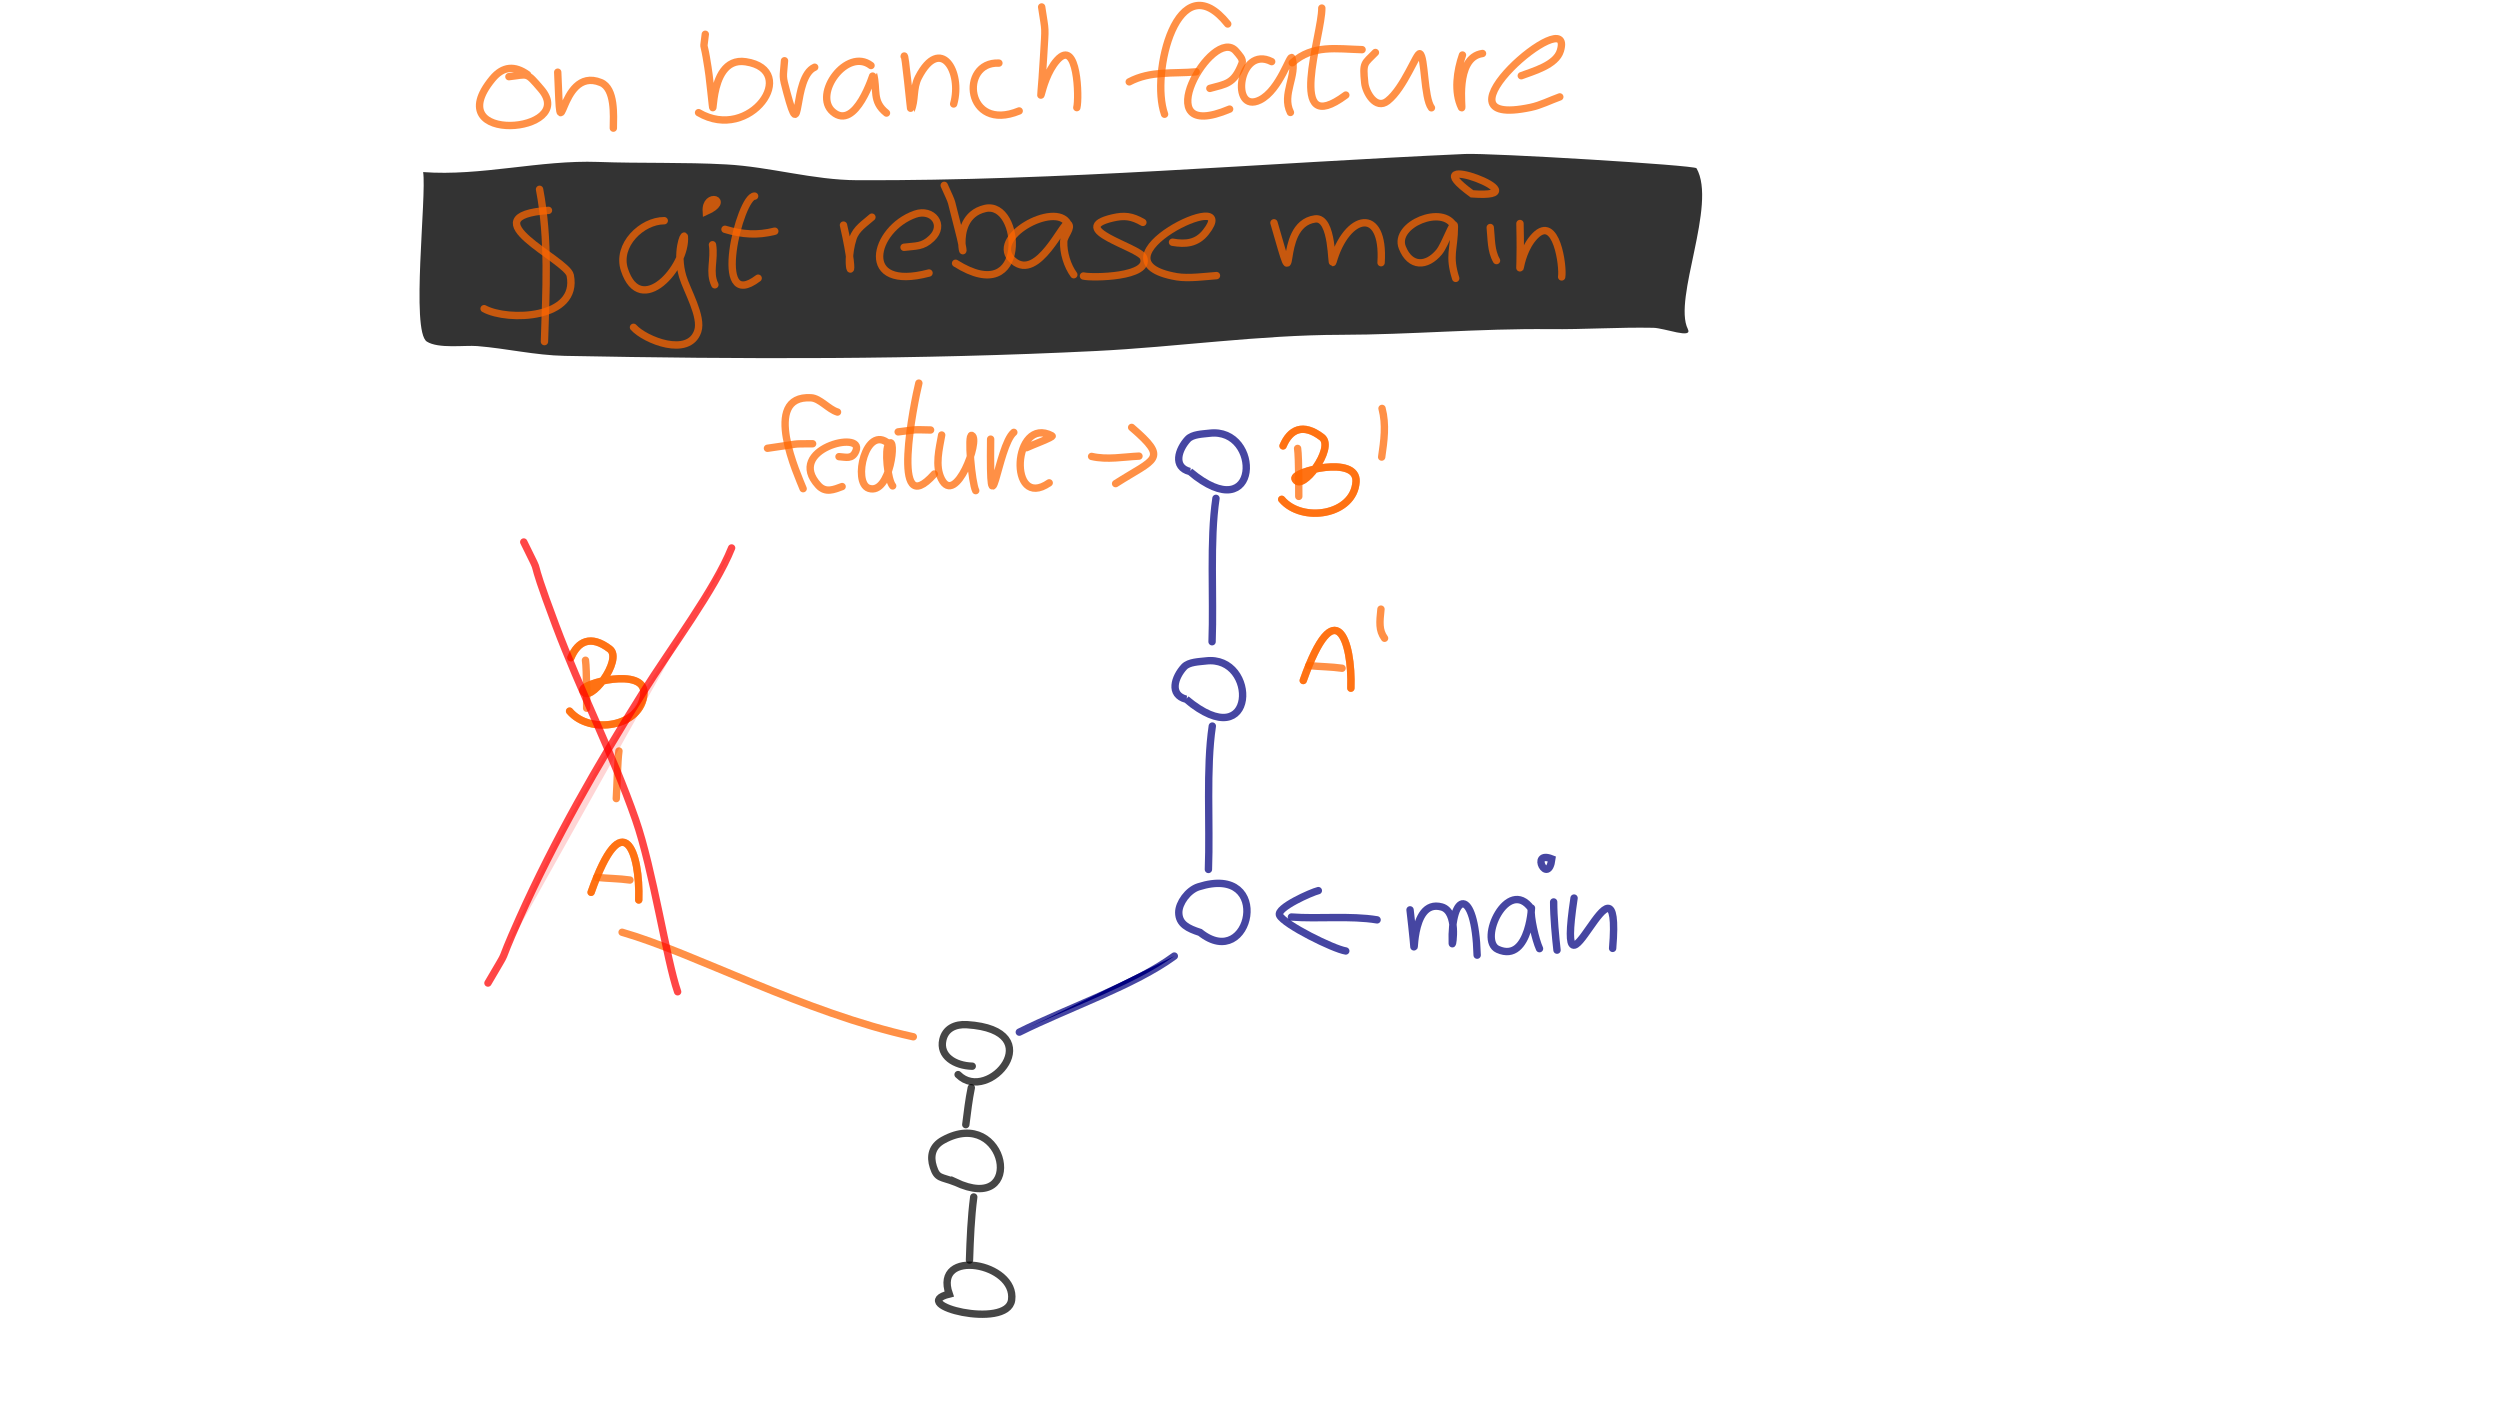 <?xml version="1.0" encoding="UTF-8" standalone="no"?>
<svg
   width="1280"
   height="720"
   viewBox="0 0 338.667 190.5"
   version="1.1"
   id="svg730"
   inkscape:version="1.1 (1:1.1+202105261518+ce6663b3b7)"
   sodipodi:docname="rebasing.svg"
   inkscape:export-filename="/home/bjoern/work/projekte/git-workshop/rebasing/rebase-05.png"
   inkscape:export-xdpi="95"
   inkscape:export-ydpi="95"
   xmlns:inkscape="http://www.inkscape.org/namespaces/inkscape"
   xmlns:sodipodi="http://sodipodi.sourceforge.net/DTD/sodipodi-0.dtd"
   xmlns="http://www.w3.org/2000/svg"
   xmlns:svg="http://www.w3.org/2000/svg"
   xmlns:rdf="http://www.w3.org/1999/02/22-rdf-syntax-ns#"
   xmlns:cc="http://creativecommons.org/ns#"
   xmlns:dc="http://purl.org/dc/elements/1.1/">
  <defs
     id="defs724" />
  <sodipodi:namedview
     id="base"
     pagecolor="#ffffff"
     bordercolor="#666666"
     borderopacity="1.0"
     inkscape:pageopacity="0.0"
     inkscape:pageshadow="2"
     inkscape:zoom="0.92370266"
     inkscape:cx="620.87079"
     inkscape:cy="383.78151"
     inkscape:document-units="mm"
     inkscape:current-layer="layer5"
     inkscape:document-rotation="0"
     showgrid="false"
     units="px"
     inkscape:window-width="1920"
     inkscape:window-height="1043"
     inkscape:window-x="1920"
     inkscape:window-y="1440"
     inkscape:window-maximized="1"
     inkscape:snap-global="false"
     showguides="false"
     inkscape:pagecheckerboard="0">
    <inkscape:grid
       type="xygrid"
       id="grid784"
       spacingx="33.867"
       spacingy="33.867"
       empcolor="#3f3fff"
       empopacity="0.459"
       color="#3f3fff"
       opacity="0.165"
       empspacing="2" />
  </sodipodi:namedview>
  <g
     inkscape:label="Before"
     inkscape:groupmode="layer"
     id="layer1"
     style="display:inline">
    <path
       style="fill:none;stroke:#000000;stroke-width:1;stroke-linecap:round;stroke-miterlimit:4;stroke-dasharray:none;stroke-opacity:0.723"
       d="m 128.587,175.297 c -2.208,-6.285 9.142,-4.211 8.452,0.813 -0.56,4.07 -14.285,0.641 -8.452,-0.813 z"
       id="path2409" />
    <path
       style="fill:none;stroke:#000000;stroke-width:1;stroke-linecap:round;stroke-miterlimit:4;stroke-dasharray:none;stroke-opacity:0.723"
       d="m 131.334,170.701 c 0.091,-2.853 0.213,-5.767 0.575,-8.551"
       id="path2411" />
    <path
       style="fill:none;stroke:#000000;stroke-width:1;stroke-linecap:round;stroke-miterlimit:4;stroke-dasharray:none;stroke-opacity:0.723"
       d="m 129.375,160.119 c -1.924,-0.732 -2.416,-0.42 -2.938,-2.032 -0.471,-1.454 -0.195,-2.798 1.331,-3.639 8.577,-4.725 11.333,10.29 1.607,5.67 z"
       id="path2413" />
    <path
       style="fill:none;stroke:#000000;stroke-width:1;stroke-linecap:round;stroke-miterlimit:4;stroke-dasharray:none;stroke-opacity:0.723"
       d="m 130.833,152.353 c 0.213,-1.661 0.414,-3.421 0.745,-5.002"
       id="path2415" />
    <path
       style="fill:none;stroke:#000000;stroke-width:1;stroke-linecap:round;stroke-miterlimit:4;stroke-dasharray:none;stroke-opacity:0.723"
       d="m 131.706,144.435 c -2.361,-0.064 -4.494,-1.374 -3.981,-3.585 0.344,-1.481 1.624,-2.143 3.257,-2.041 11.51,0.722 2.935,10.914 -1.192,6.763"
       id="path2417" />
    <path
       style="display:inline;fill:#000080;stroke:#000080;stroke-width:1;stroke-linecap:round;stroke-miterlimit:4;stroke-dasharray:none;stroke-opacity:0.723"
       d="m 138.084,139.821 c 6.506,-3.251 15.688,-6.394 20.997,-10.307"
       id="path2681" />
    <path
       style="display:inline;fill:none;stroke:#000080;stroke-width:1;stroke-linecap:round;stroke-miterlimit:4;stroke-dasharray:none;stroke-opacity:0.723"
       d="m 162.568,126.312 c -1.629,-0.528 -2.871,-1.116 -2.885,-2.691 -0.011,-1.275 1.255,-3.033 2.672,-3.485 10.225,-3.262 7.101,11.666 0.213,6.176 z"
       id="path2683" />
    <path
       style="display:inline;fill:none;stroke:#ff6600;stroke-width:1;stroke-linecap:round;stroke-miterlimit:4;stroke-dasharray:none;stroke-opacity:0.723"
       d="M 123.724,140.451 C 108.931,137.208 93.998,129.074 84.274,126.291"
       id="path2850" />
    <path
       style="display:inline;fill:none;stroke:#ff6600;stroke-width:1;stroke-linecap:round;stroke-miterlimit:4;stroke-dasharray:none;stroke-opacity:0.723"
       d="m 80.077,120.878 c 4.317,-12.251 6.677,-5.409 6.451,1.038"
       id="path2852" />
    <path
       style="display:inline;fill:none;stroke:#ff6600;stroke-width:1;stroke-linecap:round;stroke-miterlimit:4;stroke-dasharray:none;stroke-opacity:0.723"
       d="m 80.844,118.855 c 1.493,0.157 3.009,0.15 4.492,0.361"
       id="path2854" />
    <path
       style="display:inline;fill:none;stroke:#ff6600;stroke-width:1;stroke-linecap:round;stroke-miterlimit:4;stroke-dasharray:none;stroke-opacity:0.723"
       d="m 83.484,108.183 c 0.118,-1.855 0.166,-5.036 0.362,-6.447"
       id="path2856" />
    <path
       style="display:inline;fill:none;stroke:#ff6600;stroke-width:1;stroke-linecap:round;stroke-miterlimit:4;stroke-dasharray:none;stroke-opacity:0.723"
       d="m 79.311,89.438 c 0.193,1.292 0.16,6.449 0.16,6.501"
       id="path2858" />
    <path
       style="display:inline;fill:none;stroke:#ff6600;stroke-width:1;stroke-linecap:round;stroke-miterlimit:4;stroke-dasharray:none;stroke-opacity:0.723"
       d="m 77.342,89.095 c 0.948,-2.231 2.681,-3.137 5.258,-1.174 1.876,1.429 -2.843,7.655 -3.64,5.625 -0.381,-0.969 8.505,-3.266 8.271,0.406 -0.29,4.548 -7.331,5.631 -10.07,2.384"
       id="path2860" />
    <path
       style="display:inline;fill:none;stroke:#ff6600;stroke-width:1;stroke-linecap:round;stroke-miterlimit:4;stroke-dasharray:none;stroke-opacity:0.723"
       d="m 80.077,120.878 c 4.317,-12.251 6.677,-5.409 6.451,1.038"
       id="path7460" />
    <path
       style="display:inline;fill:none;stroke:#ff6600;stroke-width:1;stroke-linecap:round;stroke-miterlimit:4;stroke-dasharray:none;stroke-opacity:0.723"
       d="m 77.342,89.095 c 0.948,-2.231 2.681,-3.137 5.258,-1.174 1.876,1.429 -2.843,7.655 -3.64,5.625 -0.381,-0.969 8.505,-3.266 8.271,0.406 -0.29,4.548 -7.331,5.631 -10.07,2.384"
       id="path7462" />
    <g
       id="g32388">
      <g
         id="g3134"
         transform="translate(4.578,43.887)">
        <path
           style="fill:none;stroke:#000080;stroke-width:1;stroke-linecap:round;stroke-miterlimit:4;stroke-dasharray:none;stroke-opacity:0.723"
           d="m 186.436,79.368 c 0.129,1.127 0.369,3.207 0.439,4.035 0.361,4.243 -0.634,-5.669 3.851,-4.426 2.256,0.625 1.447,5.425 1.43,4.954 -0.248,-6.967 3.106,-7.907 3.372,1.574"
           id="path2948" />
        <path
           style="fill:none;stroke:#000080;stroke-width:1;stroke-linecap:round;stroke-miterlimit:4;stroke-dasharray:none;stroke-opacity:0.723"
           d="m 202.855,79.201 c -3.171,-4.394 -7.255,4.294 -4.53,5.521 4.477,2.016 4.68,-6.901 4.53,-5.521 -0.128,1.183 0.571,4.213 1.119,5.425"
           id="path2950" />
        <path
           style="fill:none;stroke:#000080;stroke-width:1;stroke-linecap:round;stroke-miterlimit:4;stroke-dasharray:none;stroke-opacity:0.723"
           d="m 205.891,78.298 c -0.013,1.945 0.269,4.933 0.455,6.528"
           id="path2952" />
        <path
           style="fill:none;stroke:#000080;stroke-width:1;stroke-linecap:round;stroke-miterlimit:4;stroke-dasharray:none;stroke-opacity:0.723"
           d="m 205.651,72.465 c -3.063,-1.204 -0.483,3.702 0,0 z"
           id="path2954" />
        <path
           style="fill:none;stroke:#000080;stroke-width:1;stroke-linecap:round;stroke-miterlimit:4;stroke-dasharray:none;stroke-opacity:0.723"
           d="m 208.655,77.771 c -2.703,17.998 6.566,-9.515 5.225,6.815"
           id="path2956" />
      </g>
      <path
         style="fill:none;fill-opacity:0.165;stroke:#000080;stroke-width:1;stroke-linecap:round;stroke-miterlimit:4;stroke-dasharray:none;stroke-opacity:0.723"
         d="m 186.548,124.611 c -3.623,-0.6 -8.009,-0.102 -11.601,-0.385"
         id="path32260" />
      <path
         style="fill:none;fill-opacity:0.165;stroke:#000080;stroke-width:1;stroke-linecap:round;stroke-miterlimit:4;stroke-dasharray:none;stroke-opacity:0.723"
         d="m 178.59,120.651 c -0.884,0.201 -5.737,2.343 -5.249,3.339 0.616,1.259 7.283,4.571 8.965,4.835"
         id="path32262" />
    </g>
  </g>
  <g
     inkscape:groupmode="layer"
     id="layer6"
     inkscape:label="feature before"
     style="display:none">
    <g
       id="g32621"
       style="display:inline"
       transform="translate(-0.84,0.31)">
      <g
         id="g3127"
         transform="translate(-30.88,7.263)">
        <path
           style="fill:none;stroke:#ff6600;stroke-width:1;stroke-linecap:round;stroke-miterlimit:4;stroke-dasharray:none;stroke-opacity:0.723"
           d="m 56.082,87.925 c -0.611,-1.571 -5.784,-12.724 1.079,-12.312 1.214,0.073 2.364,1.574 3.579,1.933"
           id="path2862" />
        <path
           style="fill:none;stroke:#ff6600;stroke-width:1;stroke-linecap:round;stroke-miterlimit:4;stroke-dasharray:none;stroke-opacity:0.723"
           d="m 51.249,82.452 c 4.921,-0.681 2.873,-0.586 6.12,-0.615"
           id="path2864" />
        <path
           style="fill:none;stroke:#ff6600;stroke-width:1;stroke-linecap:round;stroke-miterlimit:4;stroke-dasharray:none;stroke-opacity:0.723"
           d="m 60.94,83.587 c 0.929,0.05 1.807,0.414 2.293,-0.783 1.164,-2.865 -9.61,-0.241 -5.082,4.682 0.974,1.059 2.112,0.562 3.212,0.152"
           id="path2866" />
        <path
           style="fill:none;stroke:#ff6600;stroke-width:1;stroke-linecap:round;stroke-miterlimit:4;stroke-dasharray:none;stroke-opacity:0.723"
           d="m 67.692,81.853 c -3.098,-2.755 -4.975,5.285 -2.709,6.024 2.974,0.97 3.817,-7.375 2.709,-6.024 -0.594,0.725 -0.178,4.864 0.519,5.697"
           id="path2870" />
        <path
           style="fill:none;stroke:#ff6600;stroke-width:1;stroke-linecap:round;stroke-miterlimit:4;stroke-dasharray:none;stroke-opacity:0.723"
           d="m 71.758,73.624 c -0.608,2.436 -4.02,19.151 2.093,12.312"
           id="path2872" />
        <path
           style="fill:none;stroke:#ff6600;stroke-width:1;stroke-linecap:round;stroke-miterlimit:4;stroke-dasharray:none;stroke-opacity:0.723"
           d="m 68.954,80.231 c 3.074,-0.365 1.608,-0.301 4.394,-0.256"
           id="path2874" />
        <path
           style="fill:none;stroke:#ff6600;stroke-width:1;stroke-linecap:round;stroke-miterlimit:4;stroke-dasharray:none;stroke-opacity:0.723"
           d="m 74.85,80.655 c -0.319,1.825 -0.942,4.153 -0.04,5.944 1.917,3.806 5.329,-5.352 4.123,-5.888 -0.606,-0.269 -0.011,6.437 0.527,7.478"
           id="path2876" />
        <path
           style="fill:none;stroke:#ff6600;stroke-width:1;stroke-linecap:round;stroke-miterlimit:4;stroke-dasharray:none;stroke-opacity:0.723"
           d="m 81.482,81.214 c -0.167,13.92 0.928,0.898 3.14,-0.919"
           id="path2878" />
        <path
           style="fill:none;stroke:#ff6600;stroke-width:1;stroke-linecap:round;stroke-miterlimit:4;stroke-dasharray:none;stroke-opacity:0.723"
           d="m 86.348,82.373 c 0.539,-0.279 3.738,-1.458 3.46,-1.606 -5.359,-2.855 -6.013,10.243 -0.392,6.368"
           id="path2880" />
      </g>
      <path
         style="fill:none;fill-opacity:0.165;stroke:#ff6600;stroke-width:1;stroke-linecap:round;stroke-miterlimit:4;stroke-dasharray:none;stroke-opacity:0.723"
         d="m 64.28,90.818 c 2.114,0.493 4.38,0.051 6.416,-0.04"
         id="path32423" />
      <path
         style="fill:none;fill-opacity:0.165;stroke:#ff6600;stroke-width:1;stroke-linecap:round;stroke-miterlimit:4;stroke-dasharray:none;stroke-opacity:0.723"
         d="m 69.705,86.887 c 5.088,4.383 3.196,4.173 -2.173,7.614"
         id="path32425" />
    </g>
  </g>
  <g
     inkscape:groupmode="layer"
     id="layer2"
     inkscape:label="Merge 1"
     style="display:inline">
    <path
       style="display:inline;fill:none;fill-opacity:0.718;stroke:#000080;stroke-width:1;stroke-linecap:round;stroke-miterlimit:4;stroke-dasharray:none;stroke-opacity:0.723"
       d="m 160.681,94.723 c -2.338,-0.608 -1.547,-3 -0.272,-4.378 0.635,-0.686 2.052,-0.699 2.916,-0.807 7.17,-0.896 6.955,13.207 -2.645,5.185 z"
       id="path7134" />
    <path
       style="display:inline;fill:none;fill-opacity:0.718;stroke:#000080;stroke-width:1;stroke-linecap:round;stroke-miterlimit:4;stroke-dasharray:none;stroke-opacity:0.723"
       d="m 163.701,117.781 c 0.229,-6.126 -0.327,-13.707 0.527,-19.423"
       id="path7136" />
    <path
       style="display:inline;fill:none;fill-opacity:0.718;stroke:#000080;stroke-width:1;stroke-linecap:round;stroke-miterlimit:4;stroke-dasharray:none;stroke-opacity:0.723"
       d="m 161.176,63.875 c -2.338,-0.608 -1.547,-3 -0.272,-4.378 0.635,-0.686 2.052,-0.699 2.916,-0.807 7.17,-0.896 6.955,13.207 -2.645,5.185 z"
       id="path7341" />
    <path
       style="display:inline;fill:none;fill-opacity:0.718;stroke:#000080;stroke-width:1;stroke-linecap:round;stroke-miterlimit:4;stroke-dasharray:none;stroke-opacity:0.723"
       d="m 164.196,86.933 c 0.229,-6.126 -0.327,-13.707 0.527,-19.423"
       id="path7343" />
  </g>
  <g
     inkscape:groupmode="layer"
     id="layer3"
     inkscape:label="Ancestors"
     style="display:none">
    <path
       style="display:inline;fill:none;fill-opacity:0.718;stroke:#000080;stroke-width:1;stroke-linecap:round;stroke-miterlimit:4;stroke-dasharray:none;stroke-opacity:0.723"
       d="m 90.169,117.174 c 5.571,-1.317 11.024,-3.053 16.54,-4.563 7.199,-1.971 14.664,-2.716 21.832,-4.794 10.22,-2.963 20.625,-7.74 30.526,-10.693"
       id="path7099" />
    <path
       style="display:inline;fill:none;fill-opacity:0.718;stroke:#000080;stroke-width:1;stroke-linecap:round;stroke-miterlimit:4;stroke-dasharray:none;stroke-opacity:0.723"
       d="m 90.967,87.01 c 5.571,-1.317 11.024,-3.053 16.54,-4.563 7.199,-1.971 14.664,-2.716 21.832,-4.794 10.22,-2.963 20.625,-7.74 30.526,-10.693"
       id="path7339" />
  </g>
  <g
     inkscape:groupmode="layer"
     id="layer4"
     inkscape:label="Interpretation"
     style="display:inline">
    <path
       style="display:inline;fill:none;stroke:#ff6600;stroke-width:1;stroke-linecap:round;stroke-miterlimit:4;stroke-dasharray:none;stroke-opacity:0.723"
       d="m 176.547,92.186 c 4.317,-12.251 6.677,-5.409 6.451,1.038"
       id="path2852-3" />
    <path
       style="display:inline;fill:none;stroke:#ff6600;stroke-width:1;stroke-linecap:round;stroke-miterlimit:4;stroke-dasharray:none;stroke-opacity:0.723"
       d="m 177.314,90.164 c 1.493,0.157 3.009,0.15 4.492,0.361"
       id="path2854-6" />
    <path
       style="display:inline;fill:none;stroke:#ff6600;stroke-width:1;stroke-linecap:round;stroke-miterlimit:4;stroke-dasharray:none;stroke-opacity:0.723"
       d="m 175.781,60.746 c 0.193,1.292 0.16,6.449 0.16,6.501"
       id="path2858-5" />
    <path
       style="display:inline;fill:none;stroke:#ff6600;stroke-width:1;stroke-linecap:round;stroke-miterlimit:4;stroke-dasharray:none;stroke-opacity:0.723"
       d="m 173.811,60.403 c 0.948,-2.231 2.681,-3.137 5.258,-1.174 1.876,1.429 -2.843,7.655 -3.64,5.625 -0.381,-0.969 8.505,-3.266 8.271,0.406 -0.29,4.548 -7.331,5.631 -10.07,2.384"
       id="path2860-3" />
    <path
       style="display:inline;fill:none;stroke:#ff6600;stroke-width:1;stroke-linecap:round;stroke-miterlimit:4;stroke-dasharray:none;stroke-opacity:0.723"
       d="m 176.547,92.186 c 4.317,-12.251 6.677,-5.409 6.451,1.038"
       id="path7460-5" />
    <path
       style="display:inline;fill:none;stroke:#ff6600;stroke-width:1;stroke-linecap:round;stroke-miterlimit:4;stroke-dasharray:none;stroke-opacity:0.723"
       d="m 173.811,60.403 c 0.948,-2.231 2.681,-3.137 5.258,-1.174 1.876,1.429 -2.843,7.655 -3.64,5.625 -0.381,-0.969 8.505,-3.266 8.271,0.406 -0.29,4.548 -7.331,5.631 -10.07,2.384"
       id="path7462-6" />
    <path
       style="fill:none;fill-opacity:0.718;stroke:#ff6600;stroke-width:1;stroke-linecap:round;stroke-miterlimit:4;stroke-dasharray:none;stroke-opacity:0.723"
       d="m 187.219,55.327 c 0.58,2.227 0.271,4.375 -0.048,6.591"
       id="path7640" />
    <path
       style="fill:none;fill-opacity:0.718;stroke:#ff6600;stroke-width:1;stroke-linecap:round;stroke-miterlimit:4;stroke-dasharray:none;stroke-opacity:0.723"
       d="m 187.075,82.516 c -0.185,1.795 -0.295,2.863 0.487,3.947"
       id="path7642" />
  </g>
  <g
     inkscape:groupmode="layer"
     id="layer5"
     inkscape:label="Cleanup"
     style="display:inline">
    <path
       style="fill:none;fill-opacity:0.165;stroke:#ff0000;stroke-width:1;stroke-linecap:round;stroke-miterlimit:4;stroke-dasharray:none;stroke-opacity:0.723"
       d="m 70.951,73.424 c 3.081,6.268 -0.053,-0.397 4.323,11.265 3.332,8.879 7.706,17.372 10.826,26.334 2.384,6.849 4.172,18.926 5.697,23.33"
       id="path32075" />
    <path
       style="fill:#ff0000;fill-opacity:0.165;stroke:#ff0000;stroke-width:1;stroke-linecap:round;stroke-miterlimit:4;stroke-dasharray:none;stroke-opacity:0.723"
       d="m 66.102,133.171 c 3.417,-5.874 0.809,-1.06 4.259,-8.773 4.749,-10.616 10.588,-20.774 16.763,-30.616 3.766,-6.003 9.756,-13.979 11.985,-19.551"
       id="path32143" />
    <g
       id="g32621-2"
       style="display:inline"
       transform="translate(83.596,-28.988)">
      <g
         id="g3127-9"
         transform="translate(-30.88,7.263)">
        <path
           style="fill:none;stroke:#ff6600;stroke-width:1;stroke-linecap:round;stroke-miterlimit:4;stroke-dasharray:none;stroke-opacity:0.723"
           d="m 56.082,87.925 c -0.611,-1.571 -5.784,-12.724 1.079,-12.312 1.214,0.073 2.364,1.574 3.579,1.933"
           id="path2862-1" />
        <path
           style="fill:none;stroke:#ff6600;stroke-width:1;stroke-linecap:round;stroke-miterlimit:4;stroke-dasharray:none;stroke-opacity:0.723"
           d="m 51.249,82.452 c 4.921,-0.681 2.873,-0.586 6.12,-0.615"
           id="path2864-2" />
        <path
           style="fill:none;stroke:#ff6600;stroke-width:1;stroke-linecap:round;stroke-miterlimit:4;stroke-dasharray:none;stroke-opacity:0.723"
           d="m 60.94,83.587 c 0.929,0.05 1.807,0.414 2.293,-0.783 1.164,-2.865 -9.61,-0.241 -5.082,4.682 0.974,1.059 2.112,0.562 3.212,0.152"
           id="path2866-7" />
        <path
           style="fill:none;stroke:#ff6600;stroke-width:1;stroke-linecap:round;stroke-miterlimit:4;stroke-dasharray:none;stroke-opacity:0.723"
           d="m 67.692,81.853 c -3.098,-2.755 -4.975,5.285 -2.709,6.024 2.974,0.97 3.817,-7.375 2.709,-6.024 -0.594,0.725 -0.178,4.864 0.519,5.697"
           id="path2870-0" />
        <path
           style="fill:none;stroke:#ff6600;stroke-width:1;stroke-linecap:round;stroke-miterlimit:4;stroke-dasharray:none;stroke-opacity:0.723"
           d="m 71.758,73.624 c -0.608,2.436 -4.02,19.151 2.093,12.312"
           id="path2872-9" />
        <path
           style="fill:none;stroke:#ff6600;stroke-width:1;stroke-linecap:round;stroke-miterlimit:4;stroke-dasharray:none;stroke-opacity:0.723"
           d="m 68.954,80.231 c 3.074,-0.365 1.608,-0.301 4.394,-0.256"
           id="path2874-3" />
        <path
           style="fill:none;stroke:#ff6600;stroke-width:1;stroke-linecap:round;stroke-miterlimit:4;stroke-dasharray:none;stroke-opacity:0.723"
           d="m 74.85,80.655 c -0.319,1.825 -0.942,4.153 -0.04,5.944 1.917,3.806 5.329,-5.352 4.123,-5.888 -0.606,-0.269 -0.011,6.437 0.527,7.478"
           id="path2876-6" />
        <path
           style="fill:none;stroke:#ff6600;stroke-width:1;stroke-linecap:round;stroke-miterlimit:4;stroke-dasharray:none;stroke-opacity:0.723"
           d="m 81.482,81.214 c -0.167,13.92 0.928,0.898 3.14,-0.919"
           id="path2878-0" />
        <path
           style="fill:none;stroke:#ff6600;stroke-width:1;stroke-linecap:round;stroke-miterlimit:4;stroke-dasharray:none;stroke-opacity:0.723"
           d="m 86.348,82.373 c 0.539,-0.279 3.738,-1.458 3.46,-1.606 -5.359,-2.855 -6.013,10.243 -0.392,6.368"
           id="path2880-6" />
      </g>
      <path
         style="fill:none;fill-opacity:0.165;stroke:#ff6600;stroke-width:1;stroke-linecap:round;stroke-miterlimit:4;stroke-dasharray:none;stroke-opacity:0.723"
         d="m 64.28,90.818 c 2.114,0.493 4.38,0.051 6.416,-0.04"
         id="path32423-2" />
      <path
         style="fill:none;fill-opacity:0.165;stroke:#ff6600;stroke-width:1;stroke-linecap:round;stroke-miterlimit:4;stroke-dasharray:none;stroke-opacity:0.723"
         d="m 69.705,86.887 c 5.088,4.383 3.196,4.173 -2.173,7.614"
         id="path32425-6" />
    </g>
    <g
       id="g36204"
       transform="translate(-3.132,-0.024)">
      <path
         style="fill:none;fill-opacity:0.165;stroke:#ff6600;stroke-width:1;stroke-linecap:round;stroke-miterlimit:4;stroke-dasharray:none;stroke-opacity:0.723"
         d="m 74.603,10.13 c -1.729,-1.244 -3.341,-1.16 -4.77,0.575 -7.431,9.023 11.705,7.373 6.608,1.406 -2.073,-2.426 -1.707,-1.996 -4.37,-1.702"
         id="path33703" />
      <path
         style="fill:none;fill-opacity:0.165;stroke:#ff6600;stroke-width:1;stroke-linecap:round;stroke-miterlimit:4;stroke-dasharray:none;stroke-opacity:0.723"
         d="m 78.685,9.802 c 0.506,12.752 -0.085,-1.045 5.849,1.406 1.957,0.809 1.71,4.484 1.686,6.176"
         id="path33705" />
      <path
         style="fill:none;fill-opacity:0.165;stroke:#ff6600;stroke-width:1;stroke-linecap:round;stroke-miterlimit:4;stroke-dasharray:none;stroke-opacity:0.723"
         d="m 98.676,4.665 c -0.26,2.374 -0.257,0.828 0.128,3.084 0.39,2.285 0.403,2.628 0.639,4.73 0.765,6.811 -0.946,-4.949 4.706,-4.091 7.421,1.127 0.634,11.018 -6.384,6.895"
         id="path33707" />
      <path
         style="fill:none;fill-opacity:0.165;stroke:#ff6600;stroke-width:1;stroke-linecap:round;stroke-miterlimit:4;stroke-dasharray:none;stroke-opacity:0.723"
         d="m 109.406,8.252 c -0.174,2.414 -0.333,1.895 0.32,4.314 2.09,7.747 0.682,-2.079 3.771,-3.436"
         id="path33709" />
      <path
         style="fill:none;fill-opacity:0.165;stroke:#ff6600;stroke-width:1;stroke-linecap:round;stroke-miterlimit:4;stroke-dasharray:none;stroke-opacity:0.723"
         d="m 121.127,8.899 c -3.276,-2.509 -7.918,3.914 -5.177,6.272 3.113,2.679 5.503,-5.176 5.505,-5.169 0.581,2.178 -0.251,3.734 1.766,5.337"
         id="path33711" />
      <path
         style="fill:none;fill-opacity:0.165;stroke:#ff6600;stroke-width:1;stroke-linecap:round;stroke-miterlimit:4;stroke-dasharray:none;stroke-opacity:0.723"
         d="m 125.617,7.669 c 0.097,-0.879 0.876,7.433 0.919,7.343 0.629,-1.342 0.24,-3.019 1.015,-4.514 2.974,-5.741 6.008,-0.779 4.77,3.611"
         id="path33713" />
      <path
         style="fill:none;fill-opacity:0.165;stroke:#ff6600;stroke-width:1;stroke-linecap:round;stroke-miterlimit:4;stroke-dasharray:none;stroke-opacity:0.723"
         d="m 138.449,8.572 c -5.381,-0.247 -4.542,9.482 2.748,6.48"
         id="path33715" />
      <path
         style="fill:none;fill-opacity:0.165;stroke:#ff6600;stroke-width:1;stroke-linecap:round;stroke-miterlimit:4;stroke-dasharray:none;stroke-opacity:0.723"
         d="m 144.242,0.966 c 0.549,3.658 0.515,2.326 0.256,6.791 -0.561,9.653 -0.811,3.367 1.846,0.415 2.778,-3.086 2.998,5.157 2.661,6.432"
         id="path33717" />
      <path
         style="fill:none;fill-opacity:0.165;stroke:#ff6600;stroke-width:1;stroke-linecap:round;stroke-miterlimit:4;stroke-dasharray:none;stroke-opacity:0.723"
         d="m 160.892,15.499 c -1.955,-5.484 1.79,-20.691 8.557,-12.224"
         id="path33719" />
      <path
         style="fill:none;fill-opacity:0.165;stroke:#ff6600;stroke-width:1;stroke-linecap:round;stroke-miterlimit:4;stroke-dasharray:none;stroke-opacity:0.723"
         d="m 156.106,11.113 c 2.884,-1.536 5.992,-1.08 9.068,-1.358"
         id="path33721" />
      <path
         style="fill:none;fill-opacity:0.165;stroke:#ff6600;stroke-width:1;stroke-linecap:round;stroke-miterlimit:4;stroke-dasharray:none;stroke-opacity:0.723"
         d="m 167.029,11.999 c 2.147,-0.606 3.281,-0.556 4.354,-3.396 0.212,-0.56 -0.41,-1.152 -0.791,-1.614 -3.13,-3.794 -12.548,12.761 -0.887,7.814"
         id="path33723" />
      <path
         style="fill:none;fill-opacity:0.165;stroke:#ff6600;stroke-width:1;stroke-linecap:round;stroke-miterlimit:4;stroke-dasharray:none;stroke-opacity:0.723"
         d="m 175.402,8.372 c -4.494,-2.297 -5.648,7.187 -1.598,5.201 2.71,-1.329 4.124,-6.368 4.338,-5.705 0.771,2.382 -1.429,4.914 -0.2,7.39"
         id="path33725" />
      <path
         style="fill:none;fill-opacity:0.165;stroke:#ff6600;stroke-width:1;stroke-linecap:round;stroke-miterlimit:4;stroke-dasharray:none;stroke-opacity:0.723"
         d="m 182.193,1.117 c 0.068,3.522 -5.035,17.94 3.252,11.785"
         id="path33727" />
      <path
         style="fill:none;fill-opacity:0.165;stroke:#ff6600;stroke-width:1;stroke-linecap:round;stroke-miterlimit:4;stroke-dasharray:none;stroke-opacity:0.723"
         d="m 178.19,8.532 c 2.771,-2.497 6.028,-1.871 9.46,-1.782"
         id="path33729" />
      <path
         style="fill:none;fill-opacity:0.165;stroke:#ff6600;stroke-width:1;stroke-linecap:round;stroke-miterlimit:4;stroke-dasharray:none;stroke-opacity:0.723"
         d="m 189.456,7.134 c -1.515,1.566 -1.741,1.282 -1.446,4.139 0.128,1.239 1.479,3.689 3.092,2.429 2.262,-1.767 3.944,-6.623 4.378,-6.4 0.703,0.361 0.537,5.976 1.566,7.327"
         id="path33731" />
      <path
         style="fill:none;fill-opacity:0.165;stroke:#ff6600;stroke-width:1;stroke-linecap:round;stroke-miterlimit:4;stroke-dasharray:none;stroke-opacity:0.723"
         d="m 201.249,7.477 c -0.746,2.125 -1.17,5.008 -0.128,7.127 0.24,0.489 -1.032,-6.79 2.844,-7.335"
         id="path33733" />
      <path
         style="fill:none;fill-opacity:0.165;stroke:#ff6600;stroke-width:1;stroke-linecap:round;stroke-miterlimit:4;stroke-dasharray:none;stroke-opacity:0.723"
         d="m 209.215,10.282 c 1.53,-0.588 4.712,-1.423 5.297,-3.388 2.076,-6.966 -18.645,10.76 -4.035,7.678 1.371,-0.289 2.637,-0.948 3.955,-1.422"
         id="path33735" />
    </g>
    <g
       id="g36185"
       transform="translate(-2.661,4.81)">
      <path
         style="fill:#1a1a1a;fill-opacity:0.887;stroke:none;stroke-width:1;stroke-linecap:round;stroke-miterlimit:4;stroke-dasharray:none;stroke-opacity:0.723"
         d="m 59.982,18.503 c 0.493,3.246 -1.684,21.577 0.503,22.962 1.573,0.996 5.108,0.469 6.823,0.607 3.997,0.322 7.824,1.248 11.857,1.326 23.987,0.463 47.926,0.533 71.9,-0.655 11.116,-0.551 22.115,-2.179 33.261,-2.197 9.43,-0.015 18.832,-0.872 28.268,-0.767 4.674,0.052 9.342,-0.276 14.014,-0.184 1.567,0.031 5.399,1.569 4.698,0.168 -2.047,-4.09 3.996,-16.843 1.175,-21.78 -0.242,-0.424 -27.878,-2.09 -31.36,-1.934 -27.502,1.234 -54.75,3.664 -82.311,3.555 -6.04,-0.024 -11.774,-1.811 -17.769,-2.141 -5.758,-0.317 -11.577,-0.124 -17.346,-0.336 -7.861,-0.288 -15.91,1.961 -23.714,1.374 z"
         id="path33912" />
      <path
         style="fill:none;fill-opacity:0.165;stroke:#ff6600;stroke-width:1;stroke-linecap:round;stroke-miterlimit:4;stroke-dasharray:none;stroke-opacity:0.723"
         d="m 76.96,23.688 c -11.062,0.818 2.522,6.668 2.948,8.797 1.184,5.922 -8.415,6.287 -11.665,4.522"
         id="path33737" />
      <path
         style="fill:none;fill-opacity:0.165;stroke:#ff6600;stroke-width:1;stroke-linecap:round;stroke-miterlimit:4;stroke-dasharray:none;stroke-opacity:0.723"
         d="m 75.753,20.836 c 1.315,6.899 0.861,13.728 0.663,20.629"
         id="path33739" />
      <path
         style="fill:none;fill-opacity:0.165;stroke:#ff6600;stroke-width:1;stroke-linecap:round;stroke-miterlimit:4;stroke-dasharray:none;stroke-opacity:0.723"
         d="m 92.644,25.086 c -3.022,-0.005 -6.489,3.306 -5.393,6.647 2.175,6.633 8.426,-0.367 8.118,-4.506 -0.035,-0.471 -1.175,2.138 -0.232,5.393 0.534,1.843 2.712,5.471 2.045,7.438 -1.217,3.592 -7.151,1.206 -8.701,-0.527"
         id="path33741" />
      <path
         style="fill:none;fill-opacity:0.165;stroke:#ff6600;stroke-width:1;stroke-linecap:round;stroke-miterlimit:4;stroke-dasharray:none;stroke-opacity:0.723"
         d="m 99.179,28.346 c 0.322,2.068 -0.512,3.705 0.32,5.425"
         id="path33743" />
      <path
         style="fill:none;fill-opacity:0.165;stroke:#ff6600;stroke-width:1;stroke-linecap:round;stroke-miterlimit:4;stroke-dasharray:none;stroke-opacity:0.723"
         d="m 98.34,23.816 c -0.16,-2.643 3.386,-1.511 0,0 z"
         id="path33745" />
      <path
         style="fill:none;fill-opacity:0.165;stroke:#ff6600;stroke-width:1;stroke-linecap:round;stroke-miterlimit:4;stroke-dasharray:none;stroke-opacity:0.723"
         d="m 104.884,21.755 c -1.989,-0.014 -5.957,16.035 0.479,11.122"
         id="path33747" />
      <path
         style="fill:none;fill-opacity:0.165;stroke:#ff6600;stroke-width:1;stroke-linecap:round;stroke-miterlimit:4;stroke-dasharray:none;stroke-opacity:0.723"
         d="m 100.873,26.253 c 2.35,0.711 4.393,0.852 6.743,0.256"
         id="path33749" />
      <path
         style="fill:none;fill-opacity:0.165;stroke:#ff6600;stroke-width:1;stroke-linecap:round;stroke-miterlimit:4;stroke-dasharray:none;stroke-opacity:0.723"
         d="m 116.925,25.686 c 2.099,9.165 -0.086,6.073 1.286,1.798 0.422,-1.314 1.607,-2.02 2.565,-2.876"
         id="path33751" />
      <path
         style="fill:none;fill-opacity:0.165;stroke:#ff6600;stroke-width:1;stroke-linecap:round;stroke-miterlimit:4;stroke-dasharray:none;stroke-opacity:0.723"
         d="m 125.13,28.69 c 1.616,-0.209 2.508,-0.033 3.739,-1.214 1.918,-1.839 0.094,-4.087 -2.229,-3.276 -5.707,1.994 -7.782,10.546 1.87,7.974"
         id="path33753" />
      <path
         style="fill:none;fill-opacity:0.165;stroke:#ff6600;stroke-width:1;stroke-linecap:round;stroke-miterlimit:4;stroke-dasharray:none;stroke-opacity:0.723"
         d="m 130.571,20.301 c 1.367,3.055 0.679,1.258 1.894,5.856 2,7.571 -1.884,-1.435 3.643,-2.724 4.994,-1.165 5.999,13.72 -3.995,7.422"
         id="path33755" />
      <path
         style="fill:none;fill-opacity:0.165;stroke:#ff6600;stroke-width:1;stroke-linecap:round;stroke-miterlimit:4;stroke-dasharray:none;stroke-opacity:0.723"
         d="m 147.334,25.494 c -1.677,-3.142 -11.006,1.985 -7.383,5.042 3.357,2.831 6.796,-5.514 7.383,-5.042 0.646,0.52 -0.541,1.592 -0.575,2.421 -0.062,1.493 0.488,3.281 1.366,4.49"
         id="path33757" />
      <path
         style="fill:none;fill-opacity:0.165;stroke:#ff6600;stroke-width:1;stroke-linecap:round;stroke-miterlimit:4;stroke-dasharray:none;stroke-opacity:0.723"
         d="m 157.481,25.318 c -1.5,-0.865 -2.516,-0.974 -4.091,-0.607 -6.413,1.495 3.623,3.951 4.179,5.353 1.072,2.705 -7.031,2.792 -8.134,2.517"
         id="path33759" />
      <path
         style="fill:none;fill-opacity:0.165;stroke:#ff6600;stroke-width:1;stroke-linecap:round;stroke-miterlimit:4;stroke-dasharray:none;stroke-opacity:0.723"
         d="m 161.5,28.003 c 1.739,0.304 3.292,0.179 4.506,-1.358 5.217,-6.606 -16.716,3.843 -3.923,6.04 1.547,0.266 4.03,-0.061 5.369,-0.16"
         id="path33761" />
      <path
         style="fill:none;fill-opacity:0.165;stroke:#ff6600;stroke-width:1;stroke-linecap:round;stroke-miterlimit:4;stroke-dasharray:none;stroke-opacity:0.723"
         d="m 175.242,25.374 c 3.513,12.221 -0.01,0.237 5.569,-0.527 2.503,-0.343 2.159,6.744 2.421,5.824 1.866,-6.549 7.016,-7.612 6.52,0.104"
         id="path33763" />
      <path
         style="fill:none;fill-opacity:0.165;stroke:#ff6600;stroke-width:1;stroke-linecap:round;stroke-miterlimit:4;stroke-dasharray:none;stroke-opacity:0.723"
         d="m 199.683,25.917 c -1.456,-3.124 -8.288,-0.314 -7.055,2.804 1.064,2.692 3.314,2.631 4.986,0.615 0.851,-1.026 2.077,-4.752 2.069,-3.42 -0.018,3.07 -0.814,3.874 0.176,6.983"
         id="path33765" />
      <path
         style="fill:none;fill-opacity:0.165;stroke:#ff6600;stroke-width:1;stroke-linecap:round;stroke-miterlimit:4;stroke-dasharray:none;stroke-opacity:0.723"
         d="m 204.54,26.013 c 0.156,1.51 0.084,3.162 0.847,4.474"
         id="path33767" />
      <path
         style="fill:none;fill-opacity:0.165;stroke:#ff6600;stroke-width:1;stroke-linecap:round;stroke-miterlimit:4;stroke-dasharray:none;stroke-opacity:0.723"
         d="m 202.072,21.451 c -8.766,-6.378 10.393,0.742 0,0 z"
         id="path33769" />
      <path
         style="fill:none;fill-opacity:0.165;stroke:#ff6600;stroke-width:1;stroke-linecap:round;stroke-miterlimit:4;stroke-dasharray:none;stroke-opacity:0.723"
         d="m 208.567,25.47 c 0.251,10.656 -0.852,4.667 2.021,1.694 2.921,-3.023 3.862,4.159 3.627,5.537"
         id="path33771" />
    </g>
  </g>
</svg>
